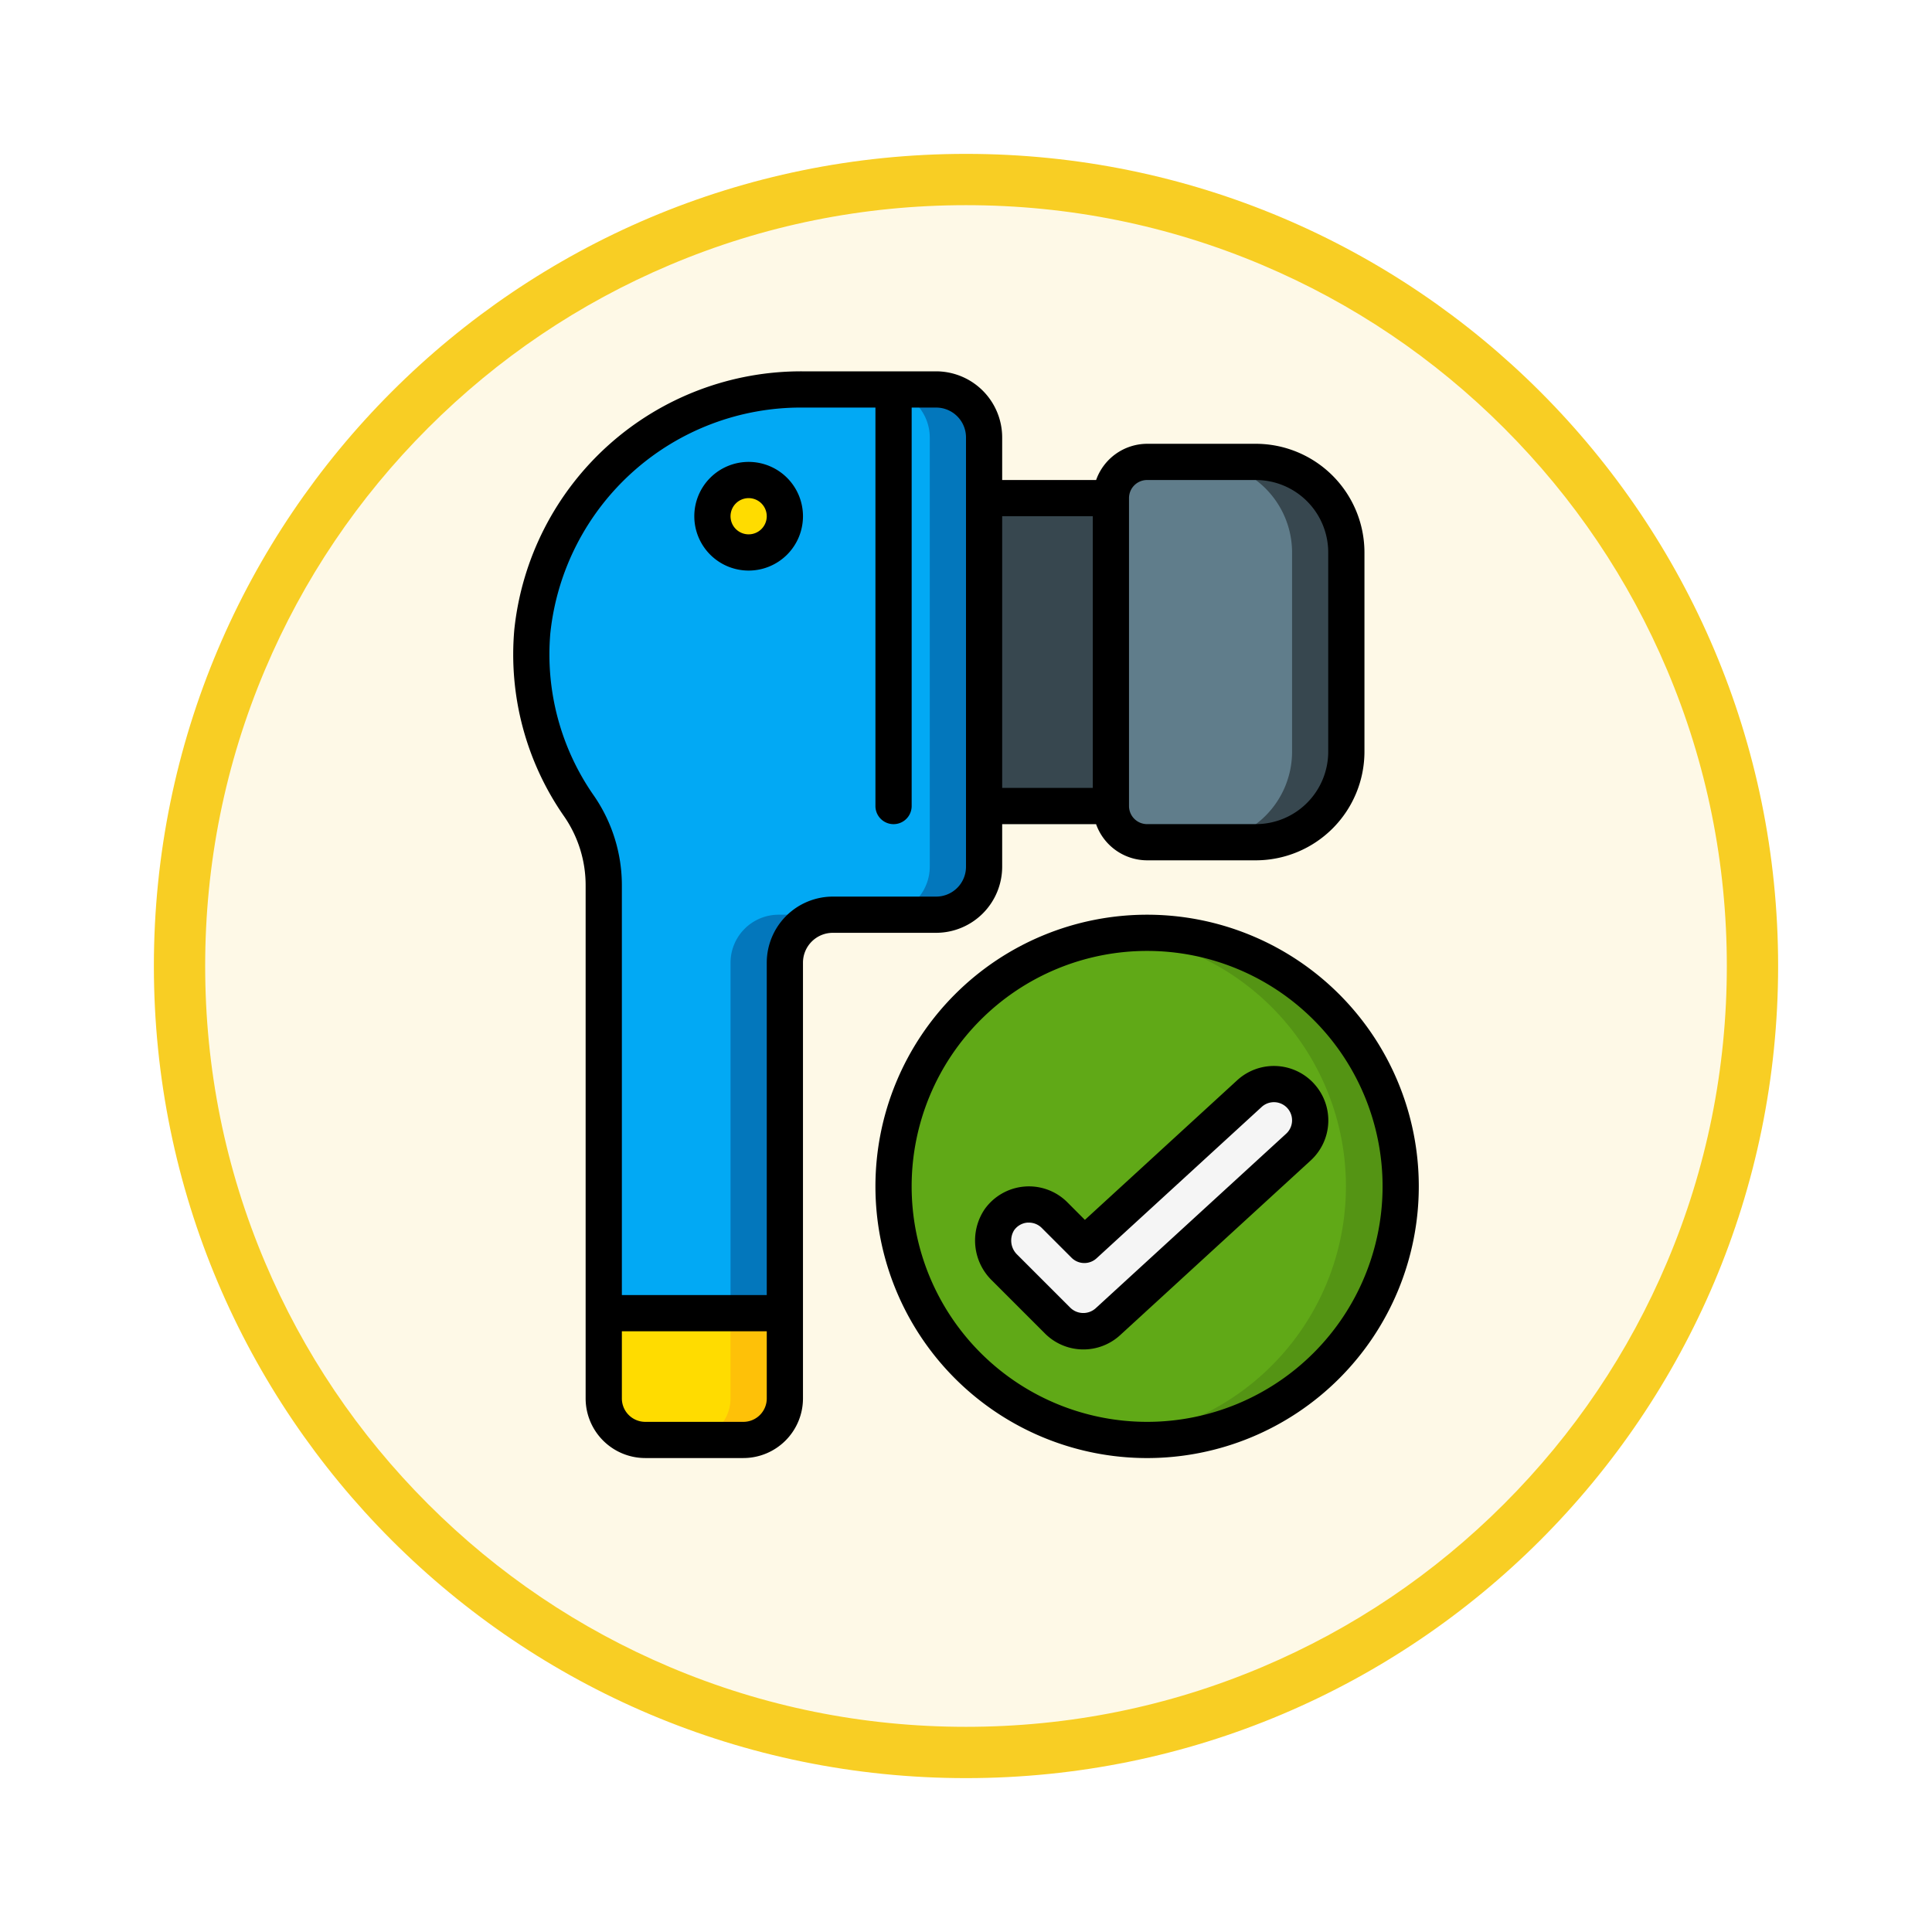 <svg xmlns="http://www.w3.org/2000/svg" xmlns:xlink="http://www.w3.org/1999/xlink" width="113" height="113" viewBox="0 0 113 113">
  <defs>
    <filter id="Trazado_982547" x="0" y="0" width="113" height="113" filterUnits="userSpaceOnUse">
      <feOffset dy="3" input="SourceAlpha"/>
      <feGaussianBlur stdDeviation="3" result="blur"/>
      <feFlood flood-opacity="0.161"/>
      <feComposite operator="in" in2="blur"/>
      <feComposite in="SourceGraphic"/>
    </filter>
  </defs>
  <g id="Grupo_1210630" data-name="Grupo 1210630" transform="translate(-330 -7434.7)">
    <g id="Grupo_1210419" data-name="Grupo 1210419" transform="translate(-782 -3938.783)">
      <g id="Grupo_1210123" data-name="Grupo 1210123" transform="translate(0 9051.484)">
        <g id="Grupo_1209055" data-name="Grupo 1209055" transform="translate(0 1091.783)">
          <g id="Grupo_1209049" data-name="Grupo 1209049">
            <g id="Grupo_1208493" data-name="Grupo 1208493" transform="translate(0 -4397.209)">
              <g id="Grupo_1202104" data-name="Grupo 1202104" transform="translate(0 -1149.226)">
                <g id="Grupo_1201923" data-name="Grupo 1201923" transform="translate(-4174.49 4856.378)">
                  <g id="Grupo_1176928" data-name="Grupo 1176928" transform="translate(5295.49 1926.273)">
                    <g id="Grupo_1172322" data-name="Grupo 1172322" transform="translate(0 0)">
                      <g id="Grupo_1164700" data-name="Grupo 1164700">
                        <g id="Grupo_1160931" data-name="Grupo 1160931">
                          <g id="Grupo_1160749" data-name="Grupo 1160749">
                            <g id="Grupo_1158891" data-name="Grupo 1158891">
                              <g id="Grupo_1157406" data-name="Grupo 1157406">
                                <g id="Grupo_1155793" data-name="Grupo 1155793">
                                  <g id="Grupo_1154704" data-name="Grupo 1154704">
                                    <g id="Grupo_1150790" data-name="Grupo 1150790">
                                      <g id="Grupo_1154214" data-name="Grupo 1154214">
                                        <g id="Grupo_1152583" data-name="Grupo 1152583">
                                          <g id="Grupo_1146973" data-name="Grupo 1146973">
                                            <g id="Grupo_1146954" data-name="Grupo 1146954">
                                              <g transform="matrix(1, 0, 0, 1, -9, -6)" filter="url(#Trazado_982547)">
                                                <g id="Trazado_982547-2" data-name="Trazado 982547" transform="translate(9 6)" fill="#fef9e7">
                                                  <path d="M 47.5 93.5 C 41.289 93.5 35.265 92.284 29.595 89.886 C 24.118 87.569 19.198 84.252 14.973 80.027 C 10.748 75.802 7.431 70.882 5.114 65.405 C 2.716 59.735 1.5 53.711 1.5 47.5 C 1.5 41.289 2.716 35.265 5.114 29.595 C 7.431 24.118 10.748 19.198 14.973 14.973 C 19.198 10.748 24.118 7.431 29.595 5.114 C 35.265 2.716 41.289 1.5 47.5 1.5 C 53.711 1.5 59.735 2.716 65.405 5.114 C 70.882 7.431 75.802 10.748 80.027 14.973 C 84.252 19.198 87.569 24.118 89.886 29.595 C 92.284 35.265 93.5 41.289 93.5 47.5 C 93.5 53.711 92.284 59.735 89.886 65.405 C 87.569 70.882 84.252 75.802 80.027 80.027 C 75.802 84.252 70.882 87.569 65.405 89.886 C 59.735 92.284 53.711 93.5 47.5 93.5 Z" stroke="none"/>
                                                  <path d="M 47.5 3 C 41.491 3 35.664 4.176 30.18 6.496 C 24.881 8.737 20.122 11.946 16.034 16.034 C 11.946 20.121 8.737 24.881 6.496 30.179 C 4.176 35.664 3 41.491 3 47.5 C 3 53.509 4.176 59.336 6.496 64.82 C 8.737 70.119 11.946 74.878 16.034 78.966 C 20.122 83.054 24.881 86.263 30.18 88.504 C 35.664 90.824 41.491 92 47.5 92 C 53.509 92 59.336 90.824 64.821 88.504 C 70.119 86.263 74.878 83.054 78.966 78.966 C 83.054 74.878 86.263 70.119 88.504 64.82 C 90.824 59.336 92 53.509 92 47.5 C 92 41.491 90.824 35.664 88.504 30.179 C 86.263 24.881 83.054 20.121 78.966 16.034 C 74.878 11.946 70.119 8.737 64.821 6.496 C 59.336 4.176 53.509 3 47.5 3 M 47.5 0 C 73.734 0 95 21.266 95 47.5 C 95 73.733 73.734 95 47.5 95 C 21.266 95 7.62939453125e-06 73.733 7.62939453125e-06 47.5 C 7.62939453125e-06 21.266 21.266 0 47.5 0 Z" stroke="none" fill="#f8ce24"/>
                                                </g>
                                              </g>
                                            </g>
                                          </g>
                                        </g>
                                      </g>
                                    </g>
                                  </g>
                                </g>
                              </g>
                            </g>
                          </g>
                        </g>
                      </g>
                    </g>
                  </g>
                </g>
              </g>
            </g>
          </g>
        </g>
      </g>
    </g>
    <g id="Page-1" transform="translate(360.016 7456.419)">
      <g id="_037---Connected" data-name="037---Connected" transform="translate(0.001 0)">
        <path id="Path" d="M15.594,52v4.99a2.437,2.437,0,0,1-2.427,2.426H7.425A2.437,2.437,0,0,1,5,56.99V52Z" transform="translate(0.296 3.087)" fill="#ffdc00" fill-rule="evenodd"/>
        <path id="Path-2" data-name="Path" d="M12.136,52v4.99a2.437,2.437,0,0,1-2.427,2.426h3.178a2.437,2.437,0,0,0,2.427-2.426V52Z" transform="translate(0.575 3.087)" fill="#fec108" fill-rule="evenodd"/>
        <path id="Path-3" data-name="Path" d="M27.484,3.807V28.914a2.813,2.813,0,0,1-2.808,2.807H18.637a2.813,2.813,0,0,0-2.806,2.807v20.5H5.237v-25A8.1,8.1,0,0,0,3.8,25.376,15.4,15.4,0,0,1,1.064,15.132,15.8,15.8,0,0,1,16.879,1h7.8A2.813,2.813,0,0,1,27.484,3.807Z" transform="translate(0.058 0.06)" fill="#02a9f4" fill-rule="evenodd"/>
        <path id="Path-4" data-name="Path" d="M12,32.807v20.5h3.178v-20.5A2.813,2.813,0,0,1,17.984,30H14.806A2.813,2.813,0,0,0,12,32.807Z" transform="translate(0.711 1.781)" fill="#0377bc" fill-rule="evenodd"/>
        <path id="Path-5" data-name="Path" d="M23.527,1H20.349a2.813,2.813,0,0,1,2.808,2.807V28.914a2.813,2.813,0,0,1-2.808,2.807h3.178a2.813,2.813,0,0,0,2.808-2.807V3.807A2.813,2.813,0,0,0,23.527,1Z" transform="translate(1.207 0.06)" fill="#0377bc" fill-rule="evenodd"/>
        <path id="Rectangle" d="M0,0H7.415V18.009H0Z" transform="translate(34.955 25.425) rotate(180)" fill="#37474f" fill-rule="evenodd"/>
        <path id="Path-6" data-name="Path" d="M5.3,0h6.356a2.119,2.119,0,0,1,2.119,2.119V20.128a2.119,2.119,0,0,1-2.119,2.119H5.3A5.3,5.3,0,0,1,0,16.95V5.3A5.3,5.3,0,0,1,5.3,0Z" transform="translate(48.726 27.543) rotate(180)" fill="#607d8b" fill-rule="evenodd"/>
        <path id="Path-7" data-name="Path" d="M41.178,5H38a5.3,5.3,0,0,1,5.3,5.3V21.95a5.3,5.3,0,0,1-5.3,5.3h3.178a5.3,5.3,0,0,0,5.3-5.3V10.3a5.3,5.3,0,0,0-5.3-5.3Z" transform="translate(2.254 0.297)" fill="#37474f" fill-rule="evenodd"/>
        <circle id="Oval" cx="2.119" cy="2.119" r="2.119" transform="translate(11.651 6.356)" fill="#ffdc00"/>
        <circle id="Oval-2" data-name="Oval" cx="14.831" cy="14.831" r="14.831" transform="translate(22.245 32.84)" fill="#60a917"/>
        <path id="Path-8" data-name="Path" d="M35.089,31a14.852,14.852,0,0,0-1.589.088,14.831,14.831,0,0,1,0,29.486A14.831,14.831,0,1,0,35.089,31Z" transform="translate(1.987 1.84)" fill="#549414" fill-rule="evenodd"/>
        <path id="Path-9" data-name="Path" d="M44.482,40.038a2.119,2.119,0,0,1-.13,2.994L33.2,53.253a2.119,2.119,0,0,1-2.93-.064l-3.1-3.1a2.2,2.2,0,0,1-.31-2.8,2.119,2.119,0,0,1,3.227-.271l1.745,1.744,9.655-8.851a2.119,2.119,0,0,1,2.993.13Z" transform="translate(1.571 2.336)" fill="#f5f5f5" fill-rule="evenodd"/>
        <g id="Grupo_1210563" data-name="Grupo 1210563">
          <path id="Shape" d="M2.988,26.043a7.087,7.087,0,0,1,1.249,4.042v29.99a3.49,3.49,0,0,0,3.485,3.485h5.742a3.49,3.49,0,0,0,3.485-3.485V34.585a1.747,1.747,0,0,1,1.745-1.745h6.045A3.869,3.869,0,0,0,28.6,28.977V26.484h5.492A3.178,3.178,0,0,0,37.077,28.6h6.356a6.362,6.362,0,0,0,6.356-6.356V10.594a6.362,6.362,0,0,0-6.356-6.356H37.077a3.178,3.178,0,0,0-2.983,2.119H28.6V3.863A3.869,3.869,0,0,0,24.739,0h-7.8A16.87,16.87,0,0,0,.066,15.1,16.549,16.549,0,0,0,2.988,26.043Zm10.476,35.4H7.723a1.369,1.369,0,0,1-1.367-1.367v-3.93h8.475v3.93A1.369,1.369,0,0,1,13.464,61.443ZM37.077,6.356h6.356a4.237,4.237,0,0,1,4.237,4.237V22.246a4.237,4.237,0,0,1-4.237,4.237H37.077a1.059,1.059,0,0,1-1.059-1.059V7.415A1.059,1.059,0,0,1,37.077,6.356ZM33.9,8.475v15.89H28.6V8.475ZM2.176,15.283A14.739,14.739,0,0,1,16.937,2.119h4.25V25.425a1.059,1.059,0,1,0,2.119,0V2.119h1.433a1.747,1.747,0,0,1,1.745,1.745V28.977a1.747,1.747,0,0,1-1.745,1.745H18.694a3.869,3.869,0,0,0-3.863,3.863V54.027H6.356V30.086a9.228,9.228,0,0,0-1.634-5.264,14.415,14.415,0,0,1-2.547-9.538Z" transform="translate(-0.001 0)"/>
          <path id="Shape-2" data-name="Shape" d="M13.178,11.356A3.178,3.178,0,1,0,10,8.178,3.178,3.178,0,0,0,13.178,11.356Zm0-4.237a1.059,1.059,0,1,1-1.059,1.059A1.059,1.059,0,0,1,13.178,7.119Z" transform="translate(0.592 0.297)"/>
          <path id="Shape-3" data-name="Shape" d="M35.89,30a15.89,15.89,0,1,0,15.89,15.89A15.89,15.89,0,0,0,35.89,30Zm0,29.662A13.772,13.772,0,1,1,49.662,45.89,13.772,13.772,0,0,1,35.89,59.662Z" transform="translate(1.186 1.781)"/>
          <path id="Shape-4" data-name="Shape" d="M45.323,39.382a3.178,3.178,0,0,0-4.491-.195l-8.907,8.166L30.9,46.325a3.178,3.178,0,0,0-4.835.4,3.264,3.264,0,0,0,.424,4.173l3.1,3.1a3.178,3.178,0,0,0,4.394.1l11.15-10.221a3.178,3.178,0,0,0,.192-4.491ZM43.7,42.31,32.544,52.533a1.085,1.085,0,0,1-1.463-.033l-3.1-3.1a1.147,1.147,0,0,1-.2-1.435,1.059,1.059,0,0,1,.783-.452h.087a1.059,1.059,0,0,1,.749.31l1.744,1.744a1.059,1.059,0,0,0,1.465.032l9.654-8.85A1.059,1.059,0,1,1,43.7,42.31Z" transform="translate(1.512 2.277)"/>
        </g>
      </g>
    </g>
  </g>
</svg>
